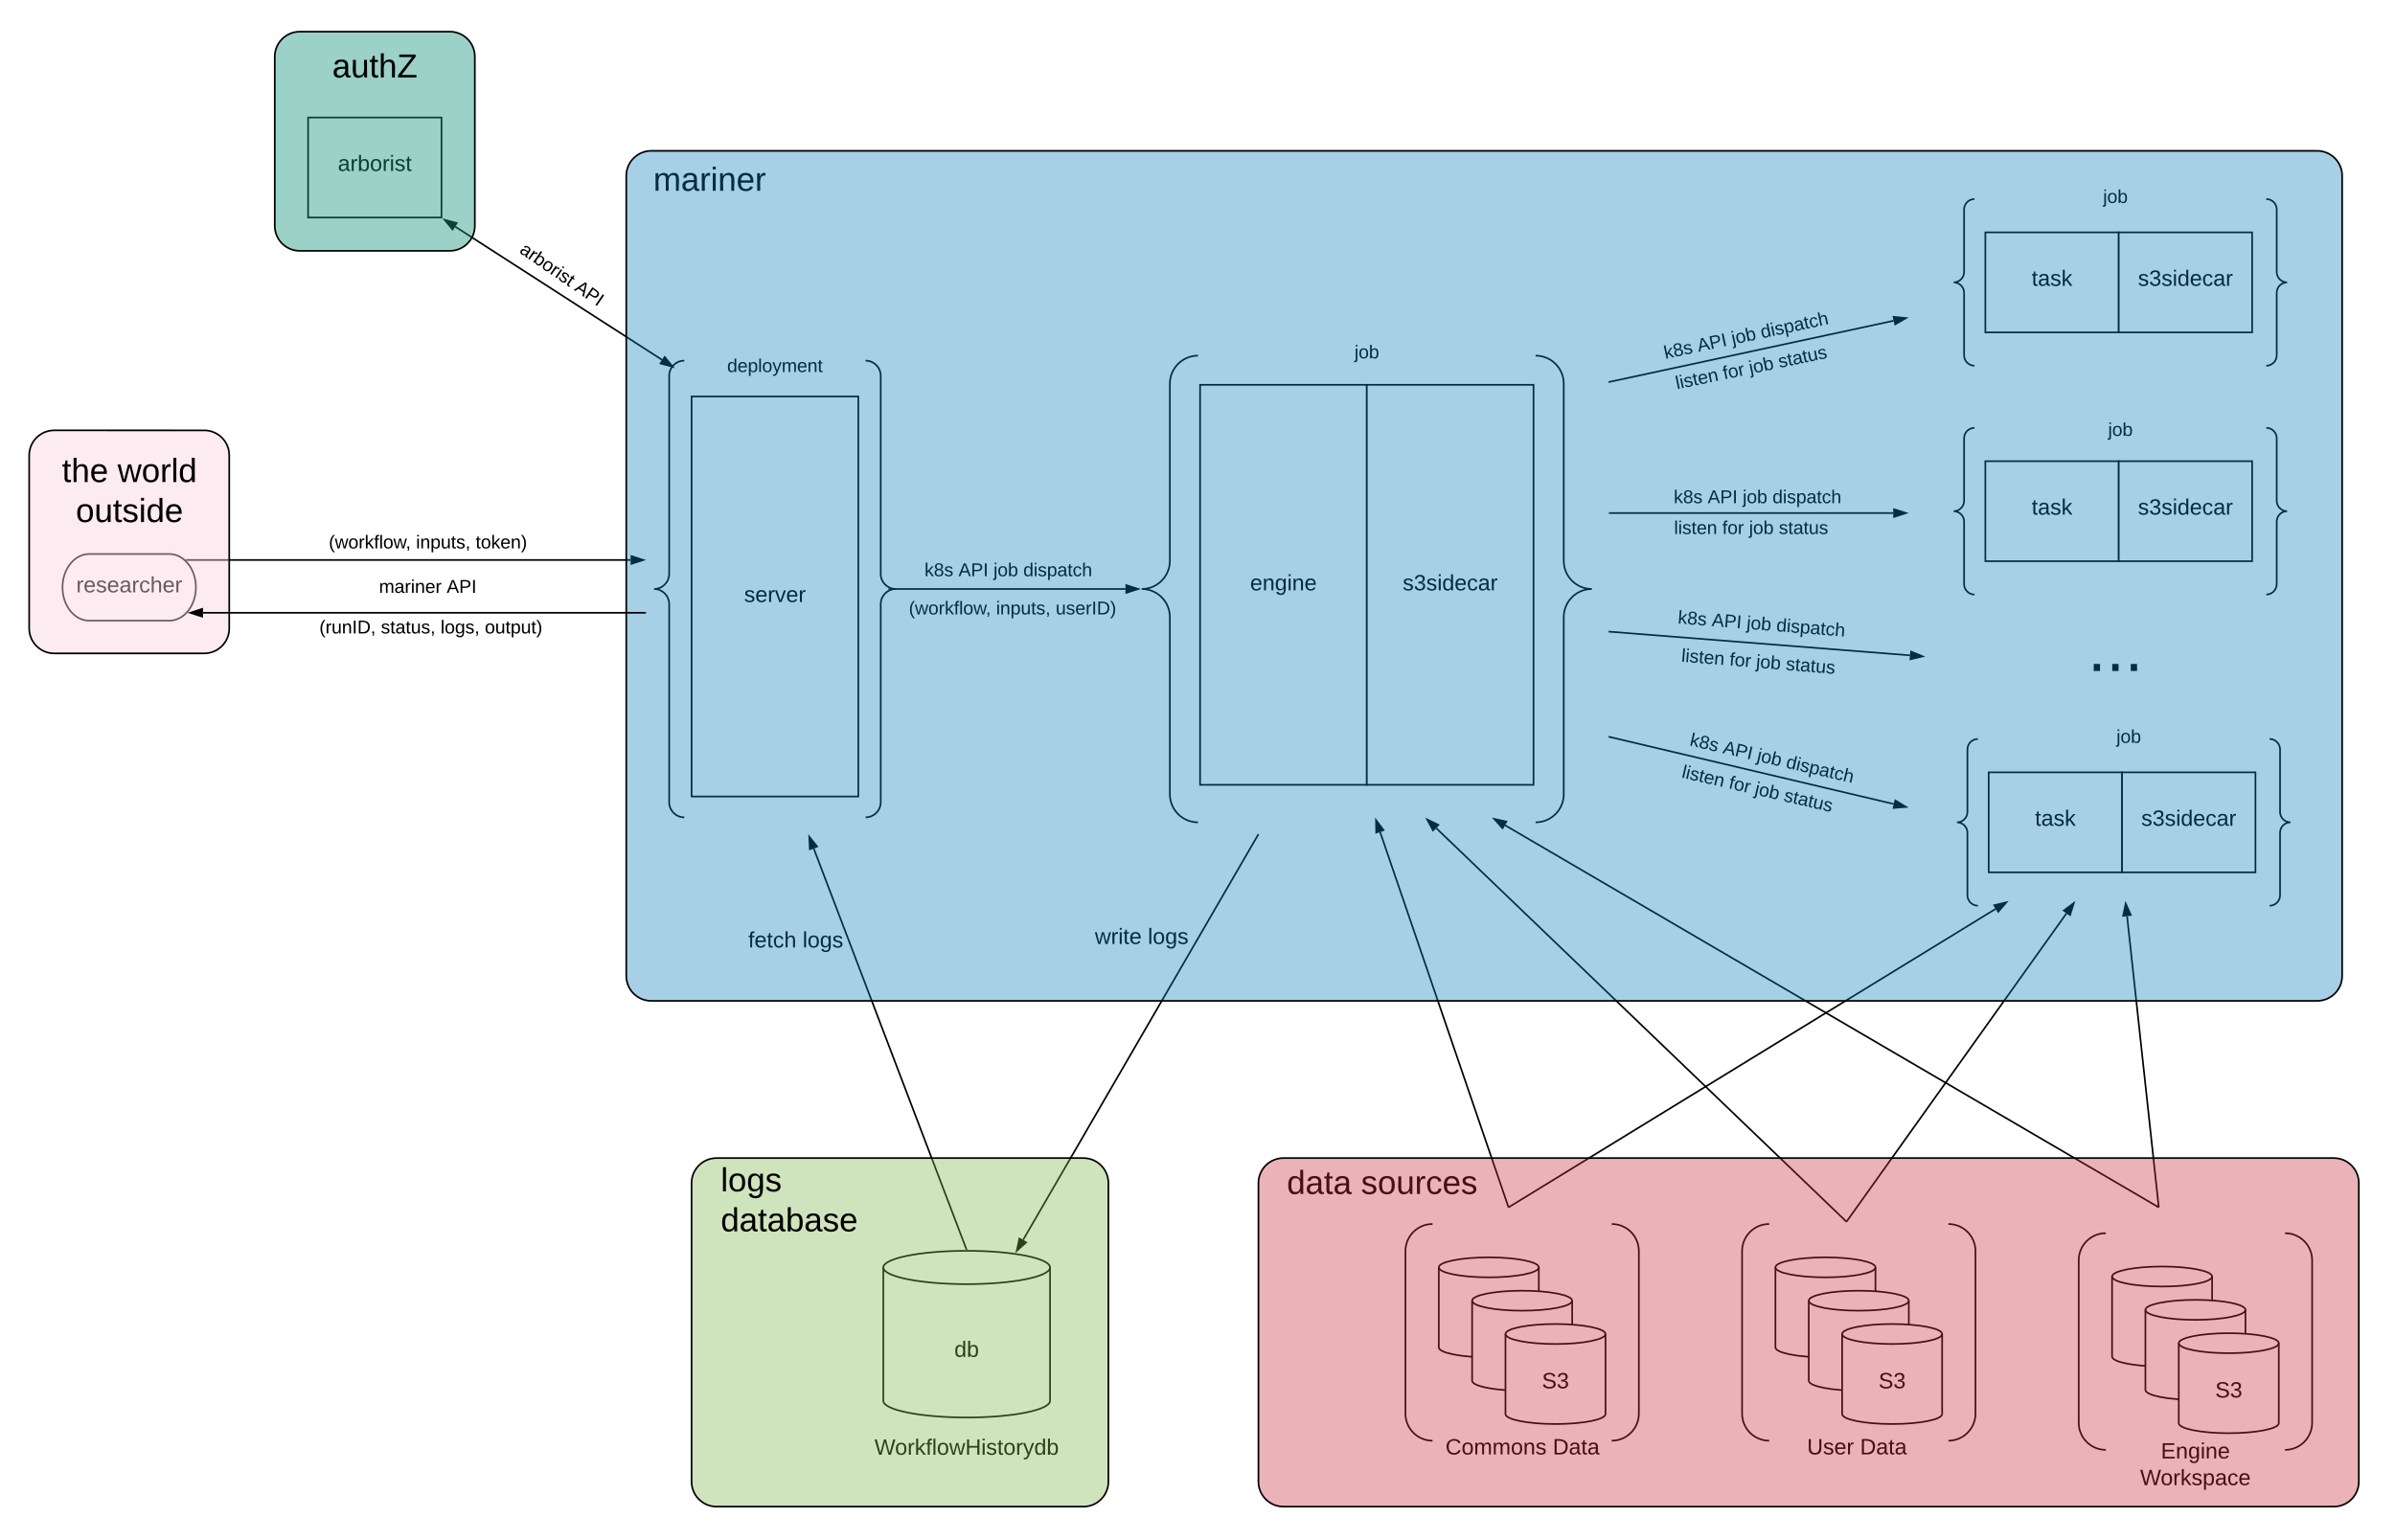 <svg xmlns="http://www.w3.org/2000/svg" xmlns:xlink="http://www.w3.org/1999/xlink" xmlns:lucid="lucid" width="2873" height="1848"><g transform="translate(-225 -354)" lucid:page-tab-id="0_0"><path d="M0 0h3456v3952H0z" fill="#fff"/><path d="M1054.6 829.75h200v480h-200z" stroke="#000" stroke-width="2" fill="#fff"/><use xlink:href="#a" transform="matrix(1,0,0,1,1059.604,834.75) translate(58.037 241.646)"/><path d="M1664.6 815.75h200v480h-200z" stroke="#000" stroke-width="2" fill="#fff"/><use xlink:href="#b" transform="matrix(1,0,0,1,1669.604,820.75) translate(55.037 241.646)"/><path d="M1864.6 815.75h200v480h-200z" stroke="#000" stroke-width="2" fill="#fff"/><use xlink:href="#c" transform="matrix(1,0,0,1,1869.604,820.75) translate(38.037 241.646)"/><path d="M2610.6 1280.75h160v120h-160z" stroke="#000" stroke-width="2" fill="#fff"/><use xlink:href="#d" transform="matrix(1,0,0,1,2615.604,1285.75) translate(50.556 59.146)"/><path d="M2770.6 1280.75h160v120h-160z" stroke="#000" stroke-width="2" fill="#fff"/><use xlink:href="#c" transform="matrix(1,0,0,1,2775.604,1285.75) translate(18.037 59.146)"/><path d="M428 1018.77c17.67 0 32 17.9 32 40s-14.33 40-32 40h-96c-17.67 0-32-17.9-32-40s14.33-40 32-40z" stroke="#000" stroke-width="2" fill="#fff"/><use xlink:href="#e" transform="matrix(1,0,0,1,305,1023.774) translate(11.407 41.021)"/><path d="M448.8 1025.95h532.7" stroke="#000" stroke-width="2" fill="none"/><path d="M448.8 1026.95h-.07l-.94-1-1.23-1h2.24z"/><path d="M996.76 1025.95l-14.26 4.63v-9.27z" stroke="#000" stroke-width="2"/><path d="M618.13 1040.75h240v40h-240z" stroke="#000" stroke-opacity="0" stroke-width="2" fill="#fff" fill-opacity="0"/><use xlink:href="#f" transform="matrix(1,0,0,1,623.127,1045.75) translate(56.481 19.653)"/><use xlink:href="#g" transform="matrix(1,0,0,1,623.127,1045.75) translate(137.716 19.653)"/><path d="M602.8 987.4h270.64v40H602.8z" stroke="#000" stroke-opacity="0" stroke-width="2" fill="#fff" fill-opacity="0"/><use xlink:href="#h" transform="matrix(1,0,0,1,607.814,992.392) translate(11.58 19.653)"/><use xlink:href="#i" transform="matrix(1,0,0,1,607.814,992.392) translate(116.21 19.653)"/><use xlink:href="#j" transform="matrix(1,0,0,1,607.814,992.392) translate(187.753 19.653)"/><path d="M594.6 495h160v120h-160z" stroke="#000" stroke-width="2" fill="#fff"/><use xlink:href="#k" transform="matrix(1,0,0,1,599.604,500) translate(30.667 59.146)"/><path d="M771.16 626.02l247.9 159.7" stroke="#000" stroke-width="2" fill="none"/><path d="M758.32 617.75l14.5 3.83-5 7.8zM1031.88 794l-14.5-3.83 5.02-7.8z" stroke="#000" stroke-width="2"/><path d="M1294.78 1060.75h280.32" stroke="#000" stroke-width="2" fill="none"/><path d="M1293.78 1060.75l-2.42 1h-.58v-2h.58z"/><path d="M1590.37 1060.75l-14.27 4.64v-9.3z" stroke="#000" stroke-width="2"/><path d="M1314.6 1020.75h240v40h-240z" stroke="#000" stroke-opacity="0" stroke-width="2" fill="#fff" fill-opacity="0"/><use xlink:href="#l" transform="matrix(1,0,0,1,1319.604,1025.75) translate(14.444 19.653)"/><use xlink:href="#m" transform="matrix(1,0,0,1,1319.604,1025.75) translate(55.185 19.653)"/><use xlink:href="#n" transform="matrix(1,0,0,1,1319.604,1025.75) translate(97.16 19.653)"/><use xlink:href="#o" transform="matrix(1,0,0,1,1319.604,1025.75) translate(132.901 19.653)"/><path d="M1294.6 1055.75h290v60h-290z" stroke="#000" stroke-opacity="0" stroke-width="2" fill="#fff" fill-opacity="0"/><use xlink:href="#h" transform="matrix(1,0,0,1,1299.604,1060.75) translate(15.586 30.528)"/><use xlink:href="#i" transform="matrix(1,0,0,1,1299.604,1060.75) translate(120.216 30.528)"/><use xlink:href="#p" transform="matrix(1,0,0,1,1299.604,1060.75) translate(191.759 30.528)"/><path d="M2156.1 969.64h340M2156.13 969.64h-1.03" stroke="#000" stroke-width="2" fill="none"/><path d="M2511.37 969.64l-14.27 4.64V965z" stroke="#000" stroke-width="2"/><path d="M2213.33 935h240v30.25h-240z" stroke="#000" stroke-opacity="0" stroke-width="2" fill="#fff" fill-opacity="0"/><use xlink:href="#l" transform="matrix(1,0,0,1,2218.33,940) translate(14.444 17.778)"/><use xlink:href="#m" transform="matrix(1,0,0,1,2218.33,940) translate(55.185 17.778)"/><use xlink:href="#n" transform="matrix(1,0,0,1,2218.33,940) translate(97.16 17.778)"/><use xlink:href="#o" transform="matrix(1,0,0,1,2218.33,940) translate(132.901 17.778)"/><path d="M2214.62 972.03h221.44v32.9h-221.44z" stroke="#000" stroke-opacity="0" stroke-width="2" fill="#fff" fill-opacity="0"/><use xlink:href="#q" transform="matrix(1,0,0,1,2219.62,977.031) translate(13.531 17.778)"/><use xlink:href="#r" transform="matrix(1,0,0,1,2219.62,977.031) translate(71.432 17.778)"/><use xlink:href="#n" transform="matrix(1,0,0,1,2219.62,977.031) translate(103.469 17.778)"/><use xlink:href="#s" transform="matrix(1,0,0,1,2219.62,977.031) translate(139.21 17.778)"/><path d="M2155.58 812.27l340.94-73.38M2155.6 812.27l-1 .2" stroke="#000" stroke-width="2" fill="none"/><path d="M2511.44 735.68l-12.97 7.53-1.95-9.05z" stroke="#000" stroke-width="2"/><path d="M2210.28 759.78l210-44.78 9.1 42.7-210 44.78z" stroke="#000" stroke-opacity="0" stroke-width="2" fill="#fff" fill-opacity="0"/><use xlink:href="#l" transform="matrix(0.978,-0.209,0.209,0.978,2216.211,763.632) translate(1.944 22.028)"/><use xlink:href="#m" transform="matrix(0.978,-0.209,0.209,0.978,2216.211,763.632) translate(42.685 22.028)"/><use xlink:href="#n" transform="matrix(0.978,-0.209,0.209,0.978,2216.211,763.632) translate(84.66 22.028)"/><use xlink:href="#o" transform="matrix(0.978,-0.209,0.209,0.978,2216.211,763.632) translate(120.401 22.028)"/><path d="M2219.88 799.7l203.74-42.4 7.18 34.5-203.74 42.4z" stroke="#000" stroke-opacity="0" stroke-width="2" fill="#fff" fill-opacity="0"/><use xlink:href="#q" transform="matrix(0.979,-0.204,0.204,0.979,2225.796,803.562) translate(7.031 19.403)"/><use xlink:href="#r" transform="matrix(0.979,-0.204,0.204,0.979,2225.796,803.562) translate(64.932 19.403)"/><use xlink:href="#n" transform="matrix(0.979,-0.204,0.204,0.979,2225.796,803.562) translate(96.969 19.403)"/><use xlink:href="#s" transform="matrix(0.979,-0.204,0.204,0.979,2225.796,803.562) translate(132.71 19.403)"/><path d="M2155.58 1238.23l341.02 80.52M2155.6 1238.24l-1-.24" stroke="#000" stroke-width="2" fill="none"/><path d="M2511.45 1322.26l-14.94 1.23 2.14-9.03z" stroke="#000" stroke-width="2"/><path d="M2238.68 1220.38l231.56 53.5-8.25 35.72-231.57-53.5z" stroke="#000" stroke-opacity="0" stroke-width="2" fill="#fff" fill-opacity="0"/><use xlink:href="#l" transform="matrix(0.974,0.225,-0.225,0.974,2242.431,1226.377) translate(13.444 19.465)"/><use xlink:href="#m" transform="matrix(0.974,0.225,-0.225,0.974,2242.431,1226.377) translate(54.185 19.465)"/><use xlink:href="#n" transform="matrix(0.974,0.225,-0.225,0.974,2242.431,1226.377) translate(96.16 19.465)"/><use xlink:href="#o" transform="matrix(0.974,0.225,-0.225,0.974,2242.431,1226.377) translate(131.901 19.465)"/><path d="M2236.85 1262.4l199.2 46.07-6.24 26.98-199.2-46.08z" stroke="#000" stroke-opacity="0" stroke-width="2" fill="#fff" fill-opacity="0"/><use xlink:href="#q" transform="matrix(0.974,0.225,-0.225,0.974,2240.593,1268.39) translate(5.031 17.778)"/><use xlink:href="#r" transform="matrix(0.974,0.225,-0.225,0.974,2240.593,1268.39) translate(62.932 17.778)"/><use xlink:href="#n" transform="matrix(0.974,0.225,-0.225,0.974,2240.593,1268.39) translate(94.969 17.778)"/><use xlink:href="#s" transform="matrix(0.974,0.225,-0.225,0.974,2240.593,1268.39) translate(130.71 17.778)"/><path d="M2070.94 1970.75c0 6.63-26.87 12-60 12-33.14 0-60-5.37-60-12v-96c0-6.63 26.86-12 60-12 33.13 0 60 5.37 60 12z" stroke="#000" stroke-width="2" fill="#fff"/><path d="M2070.94 1874.75c0 6.63-26.87 12-60 12-33.14 0-60-5.37-60-12" stroke="#000" stroke-width="2" fill="none"/><path d="M2110.94 2010.75c0 6.63-26.87 12-60 12-33.14 0-60-5.37-60-12v-96c0-6.63 26.86-12 60-12 33.13 0 60 5.37 60 12z" stroke="#000" stroke-width="2" fill="#fff"/><path d="M2110.94 1914.75c0 6.63-26.87 12-60 12-33.14 0-60-5.37-60-12" stroke="#000" stroke-width="2" fill="none"/><path d="M2150.94 2050.75c0 6.63-26.87 12-60 12-33.14 0-60-5.37-60-12v-96c0-6.63 26.86-12 60-12 33.13 0 60 5.37 60 12z" stroke="#000" stroke-width="2" fill="#fff"/><path d="M2150.94 1954.75c0 6.63-26.87 12-60 12-33.14 0-60-5.37-60-12" stroke="#000" stroke-width="2" fill="none"/><use xlink:href="#t" transform="matrix(1,0,0,1,2035.937,1971.75) translate(38.704 48.208)"/><path d="M1943.44 1822.75c-17.95 0-32.5 14.55-32.5 32.5v195c0 17.95 14.55 32.5 32.5 32.5m215 0c17.95 0 32.5-14.55 32.5-32.5v-195c0-17.95-14.55-32.5-32.5-32.5" stroke="#000" stroke-width="2" fill="none"/><path d="M1940.94 2056.93h220v73.92h-220z" stroke="#000" stroke-opacity="0" stroke-width="2" fill="#fff" fill-opacity="0"/><use xlink:href="#u" transform="matrix(1,0,0,1,1945.937,2061.931) translate(13.056 37.333)"/><use xlink:href="#v" transform="matrix(1,0,0,1,1945.937,2061.931) translate(141.722 37.333)"/><path d="M1662.1 780.75c-18.64 0-33.75 15.1-33.75 33.75V1027c0 18.64-15.1 33.75-33.75 33.75 18.64 0 33.75 15.1 33.75 33.75V1307c0 18.64 15.1 33.75 33.75 33.75m405 0c18.64 0 33.75-15.1 33.75-33.75v-212.5c0-18.64 15.1-33.75 33.75-33.75-18.64 0-33.75-15.1-33.75-33.75V814.5c0-18.64-15.1-33.75-33.75-33.75M2597.6 1240.75c-6.9 0-12.5 5.6-12.5 12.5v75c0 6.9-5.6 12.5-12.5 12.5 6.9 0 12.5 5.6 12.5 12.5v75c0 6.9 5.6 12.5 12.5 12.5m350 0c6.9 0 12.5-5.6 12.5-12.5v-75c0-6.9 5.6-12.5 12.5-12.5-6.9 0-12.5-5.6-12.5-12.5v-75c0-6.9-5.6-12.5-12.5-12.5" stroke="#000" stroke-width="2" fill="none"/><path d="M2606.6 907.4h160v120h-160z" stroke="#000" stroke-width="2" fill="#fff"/><use xlink:href="#d" transform="matrix(1,0,0,1,2611.604,912.392) translate(50.556 59.146)"/><path d="M2766.6 907.4h160v120h-160z" stroke="#000" stroke-width="2" fill="#fff"/><use xlink:href="#c" transform="matrix(1,0,0,1,2771.604,912.392) translate(18.037 59.146)"/><path d="M2593.6 867.4c-6.9 0-12.5 5.6-12.5 12.5v75c0 6.9-5.6 12.5-12.5 12.5 6.9 0 12.5 5.6 12.5 12.5v75c0 6.9 5.6 12.5 12.5 12.5m350 0c6.9 0 12.5-5.6 12.5-12.5v-75c0-6.9 5.6-12.5 12.5-12.5-6.9 0-12.5-5.6-12.5-12.5v-75c0-6.9-5.6-12.5-12.5-12.5" stroke="#000" stroke-width="2" fill="none"/><path d="M2606.6 632.83h160v120h-160z" stroke="#000" stroke-width="2" fill="#fff"/><use xlink:href="#d" transform="matrix(1,0,0,1,2611.604,637.827) translate(50.556 59.146)"/><path d="M2766.6 632.83h160v120h-160z" stroke="#000" stroke-width="2" fill="#fff"/><use xlink:href="#c" transform="matrix(1,0,0,1,2771.604,637.827) translate(18.037 59.146)"/><path d="M2593.6 592.83c-6.9 0-12.5 5.6-12.5 12.5v75c0 6.9-5.6 12.5-12.5 12.5 6.9 0 12.5 5.6 12.5 12.5v75c0 6.9 5.6 12.5 12.5 12.5m350 0c6.9 0 12.5-5.6 12.5-12.5v-75c0-6.9 5.6-12.5 12.5-12.5-6.9 0-12.5-5.6-12.5-12.5v-75c0-6.9-5.6-12.5-12.5-12.5M2034.28 1801.8l-153.7-449.3M2034.27 1801.78l.33.97" stroke="#000" stroke-width="2" fill="none"/><path d="M1875.65 1338.06l9 12-8.77 3z" stroke="#000" stroke-width="2"/><path d="M2474.77 1970.75c0 6.63-26.86 12-60 12s-60-5.37-60-12v-96c0-6.63 26.86-12 60-12s60 5.37 60 12z" stroke="#000" stroke-width="2" fill="#fff"/><path d="M2474.77 1874.75c0 6.63-26.86 12-60 12s-60-5.37-60-12" stroke="#000" stroke-width="2" fill="none"/><path d="M2514.77 2010.75c0 6.63-26.86 12-60 12s-60-5.37-60-12v-96c0-6.63 26.86-12 60-12s60 5.37 60 12z" stroke="#000" stroke-width="2" fill="#fff"/><path d="M2514.77 1914.75c0 6.63-26.86 12-60 12s-60-5.37-60-12" stroke="#000" stroke-width="2" fill="none"/><path d="M2554.77 2050.75c0 6.63-26.86 12-60 12s-60-5.37-60-12v-96c0-6.63 26.86-12 60-12s60 5.37 60 12z" stroke="#000" stroke-width="2" fill="#fff"/><path d="M2554.77 1954.75c0 6.63-26.86 12-60 12s-60-5.37-60-12" stroke="#000" stroke-width="2" fill="none"/><use xlink:href="#t" transform="matrix(1,0,0,1,2439.77,1971.75) translate(38.704 48.208)"/><path d="M2347.27 1822.75c-17.95 0-32.5 14.55-32.5 32.5v195c0 17.95 14.55 32.5 32.5 32.5m215 0c17.95 0 32.5-14.55 32.5-32.5v-195c0-17.95-14.55-32.5-32.5-32.5" stroke="#000" stroke-width="2" fill="none"/><path d="M2332.6 2056.85h240v74h-240z" stroke="#000" stroke-opacity="0" stroke-width="2" fill="#fff" fill-opacity="0"/><use xlink:href="#w" transform="matrix(1,0,0,1,2337.604,2061.847) translate(55.111 37.333)"/><use xlink:href="#v" transform="matrix(1,0,0,1,2337.604,2061.847) translate(118.667 37.333)"/><path d="M2439.28 1819.3l-491.33-471.5M2439.26 1819.3l.74.7" stroke="#000" stroke-width="2" fill="none"/><path d="M1936.94 1337.24l13.5 6.53-6.42 6.7z" stroke="#000" stroke-width="2"/><path d="M2878.6 1981.75c0 6.63-26.86 12-60 12-33.13 0-60-5.37-60-12v-96c0-6.63 26.87-12 60-12 33.14 0 60 5.37 60 12z" stroke="#000" stroke-width="2" fill="#fff"/><path d="M2878.6 1885.75c0 6.63-26.86 12-60 12-33.13 0-60-5.37-60-12" stroke="#000" stroke-width="2" fill="none"/><path d="M2918.6 2021.75c0 6.63-26.86 12-60 12-33.13 0-60-5.37-60-12v-96c0-6.63 26.87-12 60-12 33.14 0 60 5.37 60 12z" stroke="#000" stroke-width="2" fill="#fff"/><path d="M2918.6 1925.75c0 6.63-26.86 12-60 12-33.13 0-60-5.37-60-12" stroke="#000" stroke-width="2" fill="none"/><path d="M2958.6 2061.75c0 6.63-26.86 12-60 12-33.13 0-60-5.37-60-12v-96c0-6.63 26.87-12 60-12 33.14 0 60 5.37 60 12z" stroke="#000" stroke-width="2" fill="#fff"/><path d="M2958.6 1965.75c0 6.63-26.86 12-60 12-33.13 0-60-5.37-60-12" stroke="#000" stroke-width="2" fill="none"/><use xlink:href="#t" transform="matrix(1,0,0,1,2843.604,1982.75) translate(38.704 48.208)"/><path d="M2751.1 1833.75c-17.95 0-32.5 14.55-32.5 32.5v195c0 17.95 14.55 32.5 32.5 32.5m215 0c17.95 0 32.5-14.55 32.5-32.5v-195c0-17.95-14.55-32.5-32.5-32.5" stroke="#000" stroke-width="2" fill="none"/><path d="M2748.6 2073.75h220v74h-220z" stroke="#000" stroke-opacity="0" stroke-width="2" fill="#fff" fill-opacity="0"/><use xlink:href="#x" transform="matrix(1,0,0,1,2753.604,2078.75) translate(63.556 25.333)"/><use xlink:href="#y" transform="matrix(1,0,0,1,2753.604,2078.75) translate(38.667 57.333)"/><path d="M2813.74 1802.25l-783.16-457.9M2813.72 1802.23l.88.52" stroke="#000" stroke-width="2" fill="none"/><path d="M2017.4 1336.63l14.65 3.2-4.68 8z" stroke="#000" stroke-width="2"/><path d="M2035.46 1802.23l583.37-357.56M2035.48 1802.2l-.88.55" stroke="#000" stroke-width="2" fill="none"/><path d="M2631.84 1436.7l-9.74 11.4-4.84-7.9z" stroke="#000" stroke-width="2"/><path d="M2440.58 1819.2l263.28-369.14M2440.6 1819.16l-.6.84" stroke="#000" stroke-width="2" fill="none"/><path d="M2712.72 1437.63l-4.5 14.3-7.55-5.37z" stroke="#000" stroke-width="2"/><path d="M2814.5 1801.76l-37.9-348.37M2814.5 1801.73l.1 1.02" stroke="#000" stroke-width="2" fill="none"/><path d="M2774.95 1438.22l6.15 13.68-9.2 1z" stroke="#000" stroke-width="2"/><path d="M1045.85 786.75c-10 0-18.12 8.1-18.12 18.13v237.75c0 10-8.12 18.12-18.13 18.12 10 0 18.13 8.1 18.13 18.13v237.74c0 10.02 8.1 18.13 18.12 18.13m217.5 0c10 0 18.13-8.1 18.13-18.13v-237.74c0-10.02 8.1-18.13 18.12-18.13-10 0-18.12-8.1-18.12-18.13V804.9c0-10.02-8.12-18.13-18.13-18.13" stroke="#000" stroke-width="2" fill="none"/><path d="M1034.6 775.75h240v40h-240z" stroke="#000" stroke-opacity="0" stroke-width="2" fill="#fff" fill-opacity="0"/><use xlink:href="#z" transform="matrix(1,0,0,1,1039.604,780.75) translate(57.654 19.653)"/><path d="M1744.6 759.34h240v40h-240z" stroke="#000" stroke-opacity="0" stroke-width="2" fill="#fff" fill-opacity="0"/><use xlink:href="#A" transform="matrix(1,0,0,1,1749.604,764.338) translate(100.216 19.653)"/><path d="M2642.6 572.83h240v40h-240z" stroke="#000" stroke-opacity="0" stroke-width="2" fill="#fff" fill-opacity="0"/><use xlink:href="#A" transform="matrix(1,0,0,1,2647.604,577.827) translate(100.216 19.653)"/><path d="M2648.6 852.4h240v40h-240z" stroke="#000" stroke-opacity="0" stroke-width="2" fill="#fff" fill-opacity="0"/><use xlink:href="#A" transform="matrix(1,0,0,1,2653.604,857.392) translate(100.216 19.653)"/><path d="M2658.6 1220.75h240v40h-240z" stroke="#000" stroke-opacity="0" stroke-width="2" fill="#fff" fill-opacity="0"/><use xlink:href="#A" transform="matrix(1,0,0,1,2663.604,1225.75) translate(100.216 19.653)"/><path d="M851.4 631.83l112.9 77.56-16.77 24.42-112.93-77.55z" stroke="#000" stroke-opacity="0" stroke-width="2" fill="#fff" fill-opacity="0"/><use xlink:href="#B" transform="matrix(0.824,0.566,-0.566,0.824,852.677,638.785) translate(5.568 17.778)"/><use xlink:href="#g" transform="matrix(0.824,0.566,-0.566,0.824,852.677,638.785) translate(85.63 17.778)"/><path d="M1484.6 2034.9c0 11.03-44.77 20-100 20-55.22 0-100-8.97-100-20v-160c0-11.06 44.78-20 100-20 55.23 0 100 8.94 100 20z" stroke="#000" stroke-width="2" fill="#fff"/><path d="M1484.6 1874.9c0 11.03-44.77 20-100 20-55.22 0-100-8.97-100-20" stroke="#000" stroke-width="2" fill="none"/><use xlink:href="#C" transform="matrix(1,0,0,1,1289.604,1899.889) translate(80.185 82.271)"/><path d="M1264.6 2063.9h240v60h-240z" stroke="#000" stroke-opacity="0" stroke-width="2" fill="#fff" fill-opacity="0"/><use xlink:href="#D" transform="matrix(1,0,0,1,1269.604,2068.889) translate(4.407 30.708)"/><path d="M1734.1 1355.87l-281.72 485.82M1734.1 1355.9l.5-.9" stroke="#000" stroke-width="2" fill="none"/><path d="M1444.73 1854.9l3.14-14.67 8.02 4.65z" stroke="#000" stroke-width="2"/><path d="M1524.6 1455h140v52.6h-140z" stroke="#000" stroke-opacity="0" stroke-width="2" fill="#fff" fill-opacity="0"/><use xlink:href="#E" transform="matrix(1,0,0,1,1529.604,1460) translate(8.852 26.708)"/><use xlink:href="#F" transform="matrix(1,0,0,1,1529.604,1460) translate(72.333 26.708)"/><path d="M1384.25 1852.95L1201.2 1372.3" stroke="#000" stroke-width="2" fill="none"/><path d="M1385.68 1853.92l-1.07-.03h-1.06l-.24-.6 1.87-.73z"/><path d="M1195.76 1358.02l9.4 11.7-8.66 3.3z" stroke="#000" stroke-width="2"/><path d="M1109.6 1455h140v60.5h-140z" stroke="#000" stroke-opacity="0" stroke-width="2" fill="#fff" fill-opacity="0"/><g><use xlink:href="#G" transform="matrix(1,0,0,1,1114.604,1460) translate(8 30.896)"/><use xlink:href="#F" transform="matrix(1,0,0,1,1114.604,1460) translate(73.185 30.896)"/></g><path d="M2719.6 1087.15h86v106h-86z" stroke="#000" stroke-opacity="0" stroke-width="2" fill="#fff" fill-opacity="0"/><g><use xlink:href="#H" transform="matrix(1,0,0,1,2724.604,1092.151) translate(4.667 67)"/></g><path d="M2155.6 1111.98l360.56 28.4M2155.63 1111.98l-1.03-.08" stroke="#000" stroke-width="2" fill="none"/><path d="M2531.38 1141.6l-14.6 3.5.74-9.25z" stroke="#000" stroke-width="2"/><g><path d="M2223.75 1078.08l231.22 18.24-2.46 31.16-231.2-18.25z" stroke="#000" stroke-opacity="0" stroke-width="2" fill="#fff" fill-opacity="0"/></g><g><use xlink:href="#l" transform="matrix(0.997,0.079,-0.079,0.997,2228.341,1083.453) translate(10.444 17.778)"/><use xlink:href="#m" transform="matrix(0.997,0.079,-0.079,0.997,2228.341,1083.453) translate(51.185 17.778)"/><use xlink:href="#n" transform="matrix(0.997,0.079,-0.079,0.997,2228.341,1083.453) translate(93.16 17.778)"/><use xlink:href="#o" transform="matrix(0.997,0.079,-0.079,0.997,2228.341,1083.453) translate(128.901 17.778)"/></g><g><path d="M2215.03 1121.2l240.5 19.18-2.9 36.56-240.52-19.2z" stroke="#000" stroke-opacity="0" stroke-width="2" fill="#fff" fill-opacity="0"/></g><g><use xlink:href="#q" transform="matrix(0.997,0.08,-0.08,0.997,2219.615,1126.577) translate(23.531 19.465)"/><use xlink:href="#r" transform="matrix(0.997,0.08,-0.08,0.997,2219.615,1126.577) translate(81.432 19.465)"/><use xlink:href="#n" transform="matrix(0.997,0.08,-0.08,0.997,2219.615,1126.577) translate(113.469 19.465)"/><use xlink:href="#s" transform="matrix(0.997,0.08,-0.08,0.997,2219.615,1126.577) translate(149.21 19.465)"/></g><path d="M976.25 535h200v80h-200z" stroke="#000" stroke-opacity="0" stroke-width="2" fill="#fff" fill-opacity="0"/><g><use xlink:href="#I" transform="matrix(1,0,0,1,981.254,540) translate(27.444 42.938)"/></g><path d="M1754.6 1730h256.34v100H1754.6z" stroke="#000" stroke-opacity="0" stroke-width="2" fill="#fff" fill-opacity="0"/><g><use xlink:href="#J" transform="matrix(1,0,0,1,1759.604,1735) translate(9.111 51.688)"/><use xlink:href="#K" transform="matrix(1,0,0,1,1759.604,1735) translate(98 51.688)"/></g><path d="M3004.6 535c16.57 0 30 13.43 30 30v960c0 16.57-13.43 30-30 30H1006.25c-16.56 0-30-13.43-30-30V565c0-16.57 13.44-30 30-30z" stroke="#000" stroke-width="2" fill="#0c7cba" fill-opacity=".36"/><path d="M3024.6 1743.63c16.57 0 30 13.43 30 30v358.24c0 16.57-13.43 30-30 30h-1260c-16.56 0-30-13.43-30-30v-358.24c0-16.57 13.44-30 30-30z" stroke="#000" stroke-width="2" fill="#c92d39" fill-opacity=".36"/><path d="M1524.6 1743.63c16.57 0 30 13.43 30 30v358.24c0 16.57-13.43 30-30 30h-440c-16.56 0-30-13.43-30-30v-358.24c0-16.57 13.44-30 30-30z" stroke="#000" stroke-width="2" fill="#7ab648" fill-opacity=".36"/><path d="M1084.6 1743.62h190v102.27h-190z" stroke="#000" stroke-opacity="0" stroke-width="2" fill="#fff" fill-opacity="0"/><g><use xlink:href="#L" transform="matrix(1,0,0,1,1089.604,1748.625) translate(0 34.906)"/><use xlink:href="#M" transform="matrix(1,0,0,1,1089.604,1748.625) translate(0 82.906)"/></g><path d="M764.6 392c16.57 0 30 13.43 30 30v203c0 16.57-13.43 30-30 30h-180c-16.56 0-30-13.43-30-30V422c0-16.57 13.44-30 30-30z" stroke="#000" stroke-width="2" fill="#19967d" fill-opacity=".43"/><path d="M574.6 399h200v80h-200z" stroke="#000" stroke-opacity="0" stroke-width="2" fill="#fff" fill-opacity="0"/><g><use xlink:href="#N" transform="matrix(1,0,0,1,579.604,404) translate(43.944 42.938)"/></g><path d="M470 870.42c16.57 0 30 13.43 30 30v207.6c0 16.56-13.43 30-30 30H290c-16.57 0-30-13.44-30-30V900.4c0-16.57 13.43-30 30-30z" stroke="#000" stroke-width="2" fill="#f9d2de" fill-opacity=".43"/><path d="M286.35 892.4h187.3v106h-187.3z" stroke="#000" stroke-opacity="0" stroke-width="2" fill="#fff" fill-opacity="0"/><g><use xlink:href="#O" transform="matrix(1,0,0,1,291.349,897.392) translate(8.056 35)"/><use xlink:href="#P" transform="matrix(1,0,0,1,291.349,897.392) translate(74.722 35)"/><use xlink:href="#Q" transform="matrix(1,0,0,1,291.349,897.392) translate(24.611 83)"/></g><path d="M468.5 1089.3H999" stroke="#000" stroke-width="2" fill="none"/><path d="M453.24 1089.3l14.26-4.65v9.27z" stroke="#000" stroke-width="2"/><path d="M998.97 1089.3h1.03" stroke="#000" stroke-width="2" fill="none"/><path d="M602.8 1079.07H880V1138H602.8z" stroke="#000" stroke-opacity="0" stroke-width="2" fill="#fff" fill-opacity="0"/><g><use xlink:href="#R" transform="matrix(1,0,0,1,607.814,1084.065) translate(0.204 30.028)"/><use xlink:href="#S" transform="matrix(1,0,0,1,607.814,1084.065) translate(74.093 30.028)"/><use xlink:href="#T" transform="matrix(1,0,0,1,607.814,1084.065) translate(145.698 30.028)"/><use xlink:href="#U" transform="matrix(1,0,0,1,607.814,1084.065) translate(198.722 30.028)"/></g><defs><path d="M135-143c-3-34-86-38-87 0 15 53 115 12 119 90S17 21 10-45l28-5c4 36 97 45 98 0-10-56-113-15-118-90-4-57 82-63 122-42 12 7 21 19 24 35" id="V"/><path d="M100-194c63 0 86 42 84 106H49c0 40 14 67 53 68 26 1 43-12 49-29l28 8c-11 28-37 45-77 45C44 4 14-33 15-96c1-61 26-98 85-98zm52 81c6-60-76-77-97-28-3 7-6 17-6 28h103" id="W"/><path d="M114-163C36-179 61-72 57 0H25l-1-190h30c1 12-1 29 2 39 6-27 23-49 58-41v29" id="X"/><path d="M108 0H70L1-190h34L89-25l56-165h34" id="Y"/><g id="a"><use transform="matrix(0.074,0,0,0.074,0,0)" xlink:href="#V"/><use transform="matrix(0.074,0,0,0.074,13.333,0)" xlink:href="#W"/><use transform="matrix(0.074,0,0,0.074,28.148,0)" xlink:href="#X"/><use transform="matrix(0.074,0,0,0.074,36.963,0)" xlink:href="#Y"/><use transform="matrix(0.074,0,0,0.074,50.296,0)" xlink:href="#W"/><use transform="matrix(0.074,0,0,0.074,65.111,0)" xlink:href="#X"/></g><path d="M117-194c89-4 53 116 60 194h-32v-121c0-31-8-49-39-48C34-167 62-67 57 0H25l-1-190h30c1 10-1 24 2 32 11-22 29-35 61-36" id="Z"/><path d="M177-190C167-65 218 103 67 71c-23-6-38-20-44-43l32-5c15 47 100 32 89-28v-30C133-14 115 1 83 1 29 1 15-40 15-95c0-56 16-97 71-98 29-1 48 16 59 35 1-10 0-23 2-32h30zM94-22c36 0 50-32 50-73 0-42-14-75-50-75-39 0-46 34-46 75s6 73 46 73" id="aa"/><path d="M24-231v-30h32v30H24zM24 0v-190h32V0H24" id="ab"/><g id="b"><use transform="matrix(0.074,0,0,0.074,0,0)" xlink:href="#W"/><use transform="matrix(0.074,0,0,0.074,14.815,0)" xlink:href="#Z"/><use transform="matrix(0.074,0,0,0.074,29.63,0)" xlink:href="#aa"/><use transform="matrix(0.074,0,0,0.074,44.444,0)" xlink:href="#ab"/><use transform="matrix(0.074,0,0,0.074,50.296,0)" xlink:href="#Z"/><use transform="matrix(0.074,0,0,0.074,65.111,0)" xlink:href="#W"/></g><path d="M126-127c33 6 58 20 58 59 0 88-139 92-164 29-3-8-5-16-6-25l32-3c6 27 21 44 54 44 32 0 52-15 52-46 0-38-36-46-79-43v-28c39 1 72-4 72-42 0-27-17-43-46-43-28 0-47 15-49 41l-32-3c6-42 35-63 81-64 48-1 79 21 79 65 0 36-21 52-52 59" id="ac"/><path d="M85-194c31 0 48 13 60 33l-1-100h32l1 261h-30c-2-10 0-23-3-31C134-8 116 4 85 4 32 4 16-35 15-94c0-66 23-100 70-100zm9 24c-40 0-46 34-46 75 0 40 6 74 45 74 42 0 51-32 51-76 0-42-9-74-50-73" id="ad"/><path d="M96-169c-40 0-48 33-48 73s9 75 48 75c24 0 41-14 43-38l32 2c-6 37-31 61-74 61-59 0-76-41-82-99-10-93 101-131 147-64 4 7 5 14 7 22l-32 3c-4-21-16-35-41-35" id="ae"/><path d="M141-36C126-15 110 5 73 4 37 3 15-17 15-53c-1-64 63-63 125-63 3-35-9-54-41-54-24 1-41 7-42 31l-33-3c5-37 33-52 76-52 45 0 72 20 72 64v82c-1 20 7 32 28 27v20c-31 9-61-2-59-35zM48-53c0 20 12 33 32 33 41-3 63-29 60-74-43 2-92-5-92 41" id="af"/><g id="c"><use transform="matrix(0.074,0,0,0.074,0,0)" xlink:href="#V"/><use transform="matrix(0.074,0,0,0.074,13.333,0)" xlink:href="#ac"/><use transform="matrix(0.074,0,0,0.074,28.148,0)" xlink:href="#V"/><use transform="matrix(0.074,0,0,0.074,41.481,0)" xlink:href="#ab"/><use transform="matrix(0.074,0,0,0.074,47.333,0)" xlink:href="#ad"/><use transform="matrix(0.074,0,0,0.074,62.148,0)" xlink:href="#W"/><use transform="matrix(0.074,0,0,0.074,76.963,0)" xlink:href="#ae"/><use transform="matrix(0.074,0,0,0.074,90.296,0)" xlink:href="#af"/><use transform="matrix(0.074,0,0,0.074,105.111,0)" xlink:href="#X"/></g><path d="M59-47c-2 24 18 29 38 22v24C64 9 27 4 27-40v-127H5v-23h24l9-43h21v43h35v23H59v120" id="ag"/><path d="M143 0L79-87 56-68V0H24v-261h32v163l83-92h37l-77 82L181 0h-38" id="ah"/><g id="d"><use transform="matrix(0.074,0,0,0.074,0,0)" xlink:href="#ag"/><use transform="matrix(0.074,0,0,0.074,7.407,0)" xlink:href="#af"/><use transform="matrix(0.074,0,0,0.074,22.222,0)" xlink:href="#V"/><use transform="matrix(0.074,0,0,0.074,35.556,0)" xlink:href="#ah"/></g><path d="M106-169C34-169 62-67 57 0H25v-261h32l-1 103c12-21 28-36 61-36 89 0 53 116 60 194h-32v-121c2-32-8-49-39-48" id="ai"/><g id="e"><use transform="matrix(0.074,0,0,0.074,0,0)" xlink:href="#X"/><use transform="matrix(0.074,0,0,0.074,8.815,0)" xlink:href="#W"/><use transform="matrix(0.074,0,0,0.074,23.63,0)" xlink:href="#V"/><use transform="matrix(0.074,0,0,0.074,36.963,0)" xlink:href="#W"/><use transform="matrix(0.074,0,0,0.074,51.778,0)" xlink:href="#af"/><use transform="matrix(0.074,0,0,0.074,66.593,0)" xlink:href="#X"/><use transform="matrix(0.074,0,0,0.074,75.407,0)" xlink:href="#ae"/><use transform="matrix(0.074,0,0,0.074,88.741,0)" xlink:href="#ai"/><use transform="matrix(0.074,0,0,0.074,103.556,0)" xlink:href="#W"/><use transform="matrix(0.074,0,0,0.074,118.37,0)" xlink:href="#X"/></g><path d="M210-169c-67 3-38 105-44 169h-31v-121c0-29-5-50-35-48C34-165 62-65 56 0H25l-1-190h30c1 10-1 24 2 32 10-44 99-50 107 0 11-21 27-35 58-36 85-2 47 119 55 194h-31v-121c0-29-5-49-35-48" id="aj"/><g id="f"><use transform="matrix(0.062,0,0,0.062,0,0)" xlink:href="#aj"/><use transform="matrix(0.062,0,0,0.062,18.457,0)" xlink:href="#af"/><use transform="matrix(0.062,0,0,0.062,30.802,0)" xlink:href="#X"/><use transform="matrix(0.062,0,0,0.062,38.148,0)" xlink:href="#ab"/><use transform="matrix(0.062,0,0,0.062,43.025,0)" xlink:href="#Z"/><use transform="matrix(0.062,0,0,0.062,55.37,0)" xlink:href="#W"/><use transform="matrix(0.062,0,0,0.062,67.716,0)" xlink:href="#X"/></g><path d="M205 0l-28-72H64L36 0H1l101-248h38L239 0h-34zm-38-99l-47-123c-12 45-31 82-46 123h93" id="ak"/><path d="M30-248c87 1 191-15 191 75 0 78-77 80-158 76V0H30v-248zm33 125c57 0 124 11 124-50 0-59-68-47-124-48v98" id="al"/><path d="M33 0v-248h34V0H33" id="am"/><g id="g"><use transform="matrix(0.062,0,0,0.062,0,0)" xlink:href="#ak"/><use transform="matrix(0.062,0,0,0.062,14.815,0)" xlink:href="#al"/><use transform="matrix(0.062,0,0,0.062,29.63,0)" xlink:href="#am"/></g><path d="M87 75C49 33 22-17 22-94c0-76 28-126 65-167h31c-38 41-64 92-64 168S80 34 118 75H87" id="an"/><path d="M206 0h-36l-40-164L89 0H53L-1-190h32L70-26l43-164h34l41 164 42-164h31" id="ao"/><path d="M100-194c62-1 85 37 85 99 1 63-27 99-86 99S16-35 15-95c0-66 28-99 85-99zM99-20c44 1 53-31 53-75 0-43-8-75-51-75s-53 32-53 75 10 74 51 75" id="ap"/><path d="M101-234c-31-9-42 10-38 44h38v23H63V0H32v-167H5v-23h27c-7-52 17-82 69-68v24" id="aq"/><path d="M24 0v-261h32V0H24" id="ar"/><path d="M68-38c1 34 0 65-14 84H32c9-13 17-26 17-46H33v-38h35" id="as"/><g id="h"><use transform="matrix(0.062,0,0,0.062,0,0)" xlink:href="#an"/><use transform="matrix(0.062,0,0,0.062,7.346,0)" xlink:href="#ao"/><use transform="matrix(0.062,0,0,0.062,23.333,0)" xlink:href="#ap"/><use transform="matrix(0.062,0,0,0.062,35.679,0)" xlink:href="#X"/><use transform="matrix(0.062,0,0,0.062,43.025,0)" xlink:href="#ah"/><use transform="matrix(0.062,0,0,0.062,54.136,0)" xlink:href="#aq"/><use transform="matrix(0.062,0,0,0.062,60.309,0)" xlink:href="#ar"/><use transform="matrix(0.062,0,0,0.062,65.185,0)" xlink:href="#ap"/><use transform="matrix(0.062,0,0,0.062,77.531,0)" xlink:href="#ao"/><use transform="matrix(0.062,0,0,0.062,92.284,0)" xlink:href="#as"/></g><path d="M115-194c55 1 70 41 70 98S169 2 115 4C84 4 66-9 55-30l1 105H24l-1-265h31l2 30c10-21 28-34 59-34zm-8 174c40 0 45-34 45-75s-6-73-45-74c-42 0-51 32-51 76 0 43 10 73 51 73" id="at"/><path d="M84 4C-5 8 30-112 23-190h32v120c0 31 7 50 39 49 72-2 45-101 50-169h31l1 190h-30c-1-10 1-25-2-33-11 22-28 36-60 37" id="au"/><g id="i"><use transform="matrix(0.062,0,0,0.062,0,0)" xlink:href="#ab"/><use transform="matrix(0.062,0,0,0.062,4.877,0)" xlink:href="#Z"/><use transform="matrix(0.062,0,0,0.062,17.222,0)" xlink:href="#at"/><use transform="matrix(0.062,0,0,0.062,29.568,0)" xlink:href="#au"/><use transform="matrix(0.062,0,0,0.062,41.914,0)" xlink:href="#ag"/><use transform="matrix(0.062,0,0,0.062,48.086,0)" xlink:href="#V"/><use transform="matrix(0.062,0,0,0.062,59.198,0)" xlink:href="#as"/></g><path d="M33-261c38 41 65 92 65 168S71 34 33 75H2C39 34 66-17 66-93S39-220 2-261h31" id="av"/><g id="j"><use transform="matrix(0.062,0,0,0.062,0,0)" xlink:href="#ag"/><use transform="matrix(0.062,0,0,0.062,6.173,0)" xlink:href="#ap"/><use transform="matrix(0.062,0,0,0.062,18.519,0)" xlink:href="#ah"/><use transform="matrix(0.062,0,0,0.062,29.63,0)" xlink:href="#W"/><use transform="matrix(0.062,0,0,0.062,41.975,0)" xlink:href="#Z"/><use transform="matrix(0.062,0,0,0.062,54.321,0)" xlink:href="#av"/></g><path d="M115-194c53 0 69 39 70 98 0 66-23 100-70 100C84 3 66-7 56-30L54 0H23l1-261h32v101c10-23 28-34 59-34zm-8 174c40 0 45-34 45-75 0-40-5-75-45-74-42 0-51 32-51 76 0 43 10 73 51 73" id="aw"/><g id="k"><use transform="matrix(0.074,0,0,0.074,0,0)" xlink:href="#af"/><use transform="matrix(0.074,0,0,0.074,14.815,0)" xlink:href="#X"/><use transform="matrix(0.074,0,0,0.074,23.63,0)" xlink:href="#aw"/><use transform="matrix(0.074,0,0,0.074,38.444,0)" xlink:href="#ap"/><use transform="matrix(0.074,0,0,0.074,53.259,0)" xlink:href="#X"/><use transform="matrix(0.074,0,0,0.074,62.074,0)" xlink:href="#ab"/><use transform="matrix(0.074,0,0,0.074,67.926,0)" xlink:href="#V"/><use transform="matrix(0.074,0,0,0.074,81.259,0)" xlink:href="#ag"/></g><path d="M134-131c28 9 52 24 51 62-1 50-34 73-85 73S17-19 16-69c0-36 21-54 49-61-75-25-45-126 34-121 46 3 78 18 79 63 0 33-17 51-44 57zm-34-11c31 1 46-15 46-44 0-28-17-43-47-42-29 0-46 13-45 42 1 28 16 44 46 44zm1 122c35 0 51-18 51-52 0-30-18-46-53-46-33 0-51 17-51 47 0 34 19 51 53 51" id="ax"/><g id="l"><use transform="matrix(0.062,0,0,0.062,0,0)" xlink:href="#ah"/><use transform="matrix(0.062,0,0,0.062,11.111,0)" xlink:href="#ax"/><use transform="matrix(0.062,0,0,0.062,23.457,0)" xlink:href="#V"/></g><g id="m"><use transform="matrix(0.062,0,0,0.062,0,0)" xlink:href="#ak"/><use transform="matrix(0.062,0,0,0.062,14.815,0)" xlink:href="#al"/><use transform="matrix(0.062,0,0,0.062,29.63,0)" xlink:href="#am"/></g><path d="M24-231v-30h32v30H24zM-9 49c24 4 33-6 33-30v-209h32V24c2 40-23 58-65 49V49" id="ay"/><g id="n"><use transform="matrix(0.062,0,0,0.062,0,0)" xlink:href="#ay"/><use transform="matrix(0.062,0,0,0.062,4.877,0)" xlink:href="#ap"/><use transform="matrix(0.062,0,0,0.062,17.222,0)" xlink:href="#aw"/></g><g id="o"><use transform="matrix(0.062,0,0,0.062,0,0)" xlink:href="#ad"/><use transform="matrix(0.062,0,0,0.062,12.346,0)" xlink:href="#ab"/><use transform="matrix(0.062,0,0,0.062,17.222,0)" xlink:href="#V"/><use transform="matrix(0.062,0,0,0.062,28.333,0)" xlink:href="#at"/><use transform="matrix(0.062,0,0,0.062,40.679,0)" xlink:href="#af"/><use transform="matrix(0.062,0,0,0.062,53.025,0)" xlink:href="#ag"/><use transform="matrix(0.062,0,0,0.062,59.198,0)" xlink:href="#ae"/><use transform="matrix(0.062,0,0,0.062,70.309,0)" xlink:href="#ai"/></g><path d="M30-248c118-7 216 8 213 122C240-48 200 0 122 0H30v-248zM63-27c89 8 146-16 146-99s-60-101-146-95v194" id="az"/><g id="p"><use transform="matrix(0.062,0,0,0.062,0,0)" xlink:href="#au"/><use transform="matrix(0.062,0,0,0.062,12.346,0)" xlink:href="#V"/><use transform="matrix(0.062,0,0,0.062,23.457,0)" xlink:href="#W"/><use transform="matrix(0.062,0,0,0.062,35.802,0)" xlink:href="#X"/><use transform="matrix(0.062,0,0,0.062,43.148,0)" xlink:href="#am"/><use transform="matrix(0.062,0,0,0.062,49.321,0)" xlink:href="#az"/><use transform="matrix(0.062,0,0,0.062,65.309,0)" xlink:href="#av"/></g><g id="q"><use transform="matrix(0.062,0,0,0.062,0,0)" xlink:href="#ar"/><use transform="matrix(0.062,0,0,0.062,4.877,0)" xlink:href="#ab"/><use transform="matrix(0.062,0,0,0.062,9.753,0)" xlink:href="#V"/><use transform="matrix(0.062,0,0,0.062,20.864,0)" xlink:href="#ag"/><use transform="matrix(0.062,0,0,0.062,27.037,0)" xlink:href="#W"/><use transform="matrix(0.062,0,0,0.062,39.383,0)" xlink:href="#Z"/></g><g id="r"><use transform="matrix(0.062,0,0,0.062,0,0)" xlink:href="#aq"/><use transform="matrix(0.062,0,0,0.062,6.173,0)" xlink:href="#ap"/><use transform="matrix(0.062,0,0,0.062,18.519,0)" xlink:href="#X"/></g><g id="s"><use transform="matrix(0.062,0,0,0.062,0,0)" xlink:href="#V"/><use transform="matrix(0.062,0,0,0.062,11.111,0)" xlink:href="#ag"/><use transform="matrix(0.062,0,0,0.062,17.284,0)" xlink:href="#af"/><use transform="matrix(0.062,0,0,0.062,29.63,0)" xlink:href="#ag"/><use transform="matrix(0.062,0,0,0.062,35.802,0)" xlink:href="#au"/><use transform="matrix(0.062,0,0,0.062,48.148,0)" xlink:href="#V"/></g><path d="M185-189c-5-48-123-54-124 2 14 75 158 14 163 119 3 78-121 87-175 55-17-10-28-26-33-46l33-7c5 56 141 63 141-1 0-78-155-14-162-118-5-82 145-84 179-34 5 7 8 16 11 25" id="aA"/><g id="t"><use transform="matrix(0.074,0,0,0.074,0,0)" xlink:href="#aA"/><use transform="matrix(0.074,0,0,0.074,17.778,0)" xlink:href="#ac"/></g><path d="M212-179c-10-28-35-45-73-45-59 0-87 40-87 99 0 60 29 101 89 101 43 0 62-24 78-52l27 14C228-24 195 4 139 4 59 4 22-46 18-125c-6-104 99-153 187-111 19 9 31 26 39 46" id="aB"/><g id="u"><use transform="matrix(0.074,0,0,0.074,0,0)" xlink:href="#aB"/><use transform="matrix(0.074,0,0,0.074,19.185,0)" xlink:href="#ap"/><use transform="matrix(0.074,0,0,0.074,34,0)" xlink:href="#aj"/><use transform="matrix(0.074,0,0,0.074,56.148,0)" xlink:href="#aj"/><use transform="matrix(0.074,0,0,0.074,78.296,0)" xlink:href="#ap"/><use transform="matrix(0.074,0,0,0.074,93.111,0)" xlink:href="#Z"/><use transform="matrix(0.074,0,0,0.074,107.926,0)" xlink:href="#V"/></g><g id="v"><use transform="matrix(0.074,0,0,0.074,0,0)" xlink:href="#az"/><use transform="matrix(0.074,0,0,0.074,19.185,0)" xlink:href="#af"/><use transform="matrix(0.074,0,0,0.074,34,0)" xlink:href="#ag"/><use transform="matrix(0.074,0,0,0.074,41.407,0)" xlink:href="#af"/></g><path d="M232-93c-1 65-40 97-104 97C67 4 28-28 28-90v-158h33c8 89-33 224 67 224 102 0 64-133 71-224h33v155" id="aC"/><g id="w"><use transform="matrix(0.074,0,0,0.074,0,0)" xlink:href="#aC"/><use transform="matrix(0.074,0,0,0.074,19.185,0)" xlink:href="#V"/><use transform="matrix(0.074,0,0,0.074,32.519,0)" xlink:href="#W"/><use transform="matrix(0.074,0,0,0.074,47.333,0)" xlink:href="#X"/></g><path d="M30 0v-248h187v28H63v79h144v27H63v87h162V0H30" id="aD"/><g id="x"><use transform="matrix(0.074,0,0,0.074,0,0)" xlink:href="#aD"/><use transform="matrix(0.074,0,0,0.074,17.778,0)" xlink:href="#Z"/><use transform="matrix(0.074,0,0,0.074,32.593,0)" xlink:href="#aa"/><use transform="matrix(0.074,0,0,0.074,47.407,0)" xlink:href="#ab"/><use transform="matrix(0.074,0,0,0.074,53.259,0)" xlink:href="#Z"/><use transform="matrix(0.074,0,0,0.074,68.074,0)" xlink:href="#W"/></g><path d="M266 0h-40l-56-210L115 0H75L2-248h35L96-30l15-64 43-154h32l59 218 59-218h35" id="aE"/><g id="y"><use transform="matrix(0.074,0,0,0.074,0,0)" xlink:href="#aE"/><use transform="matrix(0.074,0,0,0.074,24.593,0)" xlink:href="#ap"/><use transform="matrix(0.074,0,0,0.074,39.407,0)" xlink:href="#X"/><use transform="matrix(0.074,0,0,0.074,48.222,0)" xlink:href="#ah"/><use transform="matrix(0.074,0,0,0.074,61.556,0)" xlink:href="#V"/><use transform="matrix(0.074,0,0,0.074,74.889,0)" xlink:href="#at"/><use transform="matrix(0.074,0,0,0.074,89.704,0)" xlink:href="#af"/><use transform="matrix(0.074,0,0,0.074,104.519,0)" xlink:href="#ae"/><use transform="matrix(0.074,0,0,0.074,117.852,0)" xlink:href="#W"/></g><path d="M179-190L93 31C79 59 56 82 12 73V49c39 6 53-20 64-50L1-190h34L92-34l54-156h33" id="aF"/><g id="z"><use transform="matrix(0.062,0,0,0.062,0,0)" xlink:href="#ad"/><use transform="matrix(0.062,0,0,0.062,12.346,0)" xlink:href="#W"/><use transform="matrix(0.062,0,0,0.062,24.691,0)" xlink:href="#at"/><use transform="matrix(0.062,0,0,0.062,37.037,0)" xlink:href="#ar"/><use transform="matrix(0.062,0,0,0.062,41.914,0)" xlink:href="#ap"/><use transform="matrix(0.062,0,0,0.062,54.259,0)" xlink:href="#aF"/><use transform="matrix(0.062,0,0,0.062,65.37,0)" xlink:href="#aj"/><use transform="matrix(0.062,0,0,0.062,83.827,0)" xlink:href="#W"/><use transform="matrix(0.062,0,0,0.062,96.173,0)" xlink:href="#Z"/><use transform="matrix(0.062,0,0,0.062,108.519,0)" xlink:href="#ag"/></g><g id="A"><use transform="matrix(0.062,0,0,0.062,0,0)" xlink:href="#ay"/><use transform="matrix(0.062,0,0,0.062,4.877,0)" xlink:href="#ap"/><use transform="matrix(0.062,0,0,0.062,17.222,0)" xlink:href="#aw"/></g><g id="B"><use transform="matrix(0.062,0,0,0.062,0,0)" xlink:href="#af"/><use transform="matrix(0.062,0,0,0.062,12.346,0)" xlink:href="#X"/><use transform="matrix(0.062,0,0,0.062,19.691,0)" xlink:href="#aw"/><use transform="matrix(0.062,0,0,0.062,32.037,0)" xlink:href="#ap"/><use transform="matrix(0.062,0,0,0.062,44.383,0)" xlink:href="#X"/><use transform="matrix(0.062,0,0,0.062,51.728,0)" xlink:href="#ab"/><use transform="matrix(0.062,0,0,0.062,56.605,0)" xlink:href="#V"/><use transform="matrix(0.062,0,0,0.062,67.716,0)" xlink:href="#ag"/></g><g id="C"><use transform="matrix(0.074,0,0,0.074,0,0)" xlink:href="#ad"/><use transform="matrix(0.074,0,0,0.074,14.815,0)" xlink:href="#aw"/></g><path d="M197 0v-115H63V0H30v-248h33v105h134v-105h34V0h-34" id="aG"/><g id="D"><use transform="matrix(0.074,0,0,0.074,0,0)" xlink:href="#aE"/><use transform="matrix(0.074,0,0,0.074,24.593,0)" xlink:href="#ap"/><use transform="matrix(0.074,0,0,0.074,39.407,0)" xlink:href="#X"/><use transform="matrix(0.074,0,0,0.074,48.222,0)" xlink:href="#ah"/><use transform="matrix(0.074,0,0,0.074,61.556,0)" xlink:href="#aq"/><use transform="matrix(0.074,0,0,0.074,68.963,0)" xlink:href="#ar"/><use transform="matrix(0.074,0,0,0.074,74.815,0)" xlink:href="#ap"/><use transform="matrix(0.074,0,0,0.074,89.63,0)" xlink:href="#ao"/><use transform="matrix(0.074,0,0,0.074,108.815,0)" xlink:href="#aG"/><use transform="matrix(0.074,0,0,0.074,128,0)" xlink:href="#ab"/><use transform="matrix(0.074,0,0,0.074,133.852,0)" xlink:href="#V"/><use transform="matrix(0.074,0,0,0.074,147.185,0)" xlink:href="#ag"/><use transform="matrix(0.074,0,0,0.074,154.593,0)" xlink:href="#ap"/><use transform="matrix(0.074,0,0,0.074,169.407,0)" xlink:href="#X"/><use transform="matrix(0.074,0,0,0.074,178.222,0)" xlink:href="#aF"/><use transform="matrix(0.074,0,0,0.074,191.556,0)" xlink:href="#ad"/><use transform="matrix(0.074,0,0,0.074,206.37,0)" xlink:href="#aw"/></g><g id="E"><use transform="matrix(0.074,0,0,0.074,0,0)" xlink:href="#ao"/><use transform="matrix(0.074,0,0,0.074,19.185,0)" xlink:href="#X"/><use transform="matrix(0.074,0,0,0.074,28,0)" xlink:href="#ab"/><use transform="matrix(0.074,0,0,0.074,33.852,0)" xlink:href="#ag"/><use transform="matrix(0.074,0,0,0.074,41.259,0)" xlink:href="#W"/></g><g id="F"><use transform="matrix(0.074,0,0,0.074,0,0)" xlink:href="#ar"/><use transform="matrix(0.074,0,0,0.074,5.852,0)" xlink:href="#ap"/><use transform="matrix(0.074,0,0,0.074,20.667,0)" xlink:href="#aa"/><use transform="matrix(0.074,0,0,0.074,35.481,0)" xlink:href="#V"/></g><g id="G"><use transform="matrix(0.074,0,0,0.074,0,0)" xlink:href="#aq"/><use transform="matrix(0.074,0,0,0.074,7.407,0)" xlink:href="#W"/><use transform="matrix(0.074,0,0,0.074,22.222,0)" xlink:href="#ag"/><use transform="matrix(0.074,0,0,0.074,29.63,0)" xlink:href="#ae"/><use transform="matrix(0.074,0,0,0.074,42.963,0)" xlink:href="#ai"/></g><path d="M33 0v-38h34V0H33" id="aH"/><g id="H"><use transform="matrix(0.222,0,0,0.222,0,0)" xlink:href="#aH"/><use transform="matrix(0.222,0,0,0.222,22.222,0)" xlink:href="#aH"/><use transform="matrix(0.222,0,0,0.222,44.444,0)" xlink:href="#aH"/></g><g id="I"><use transform="matrix(0.111,0,0,0.111,0,0)" xlink:href="#aj"/><use transform="matrix(0.111,0,0,0.111,33.222,0)" xlink:href="#af"/><use transform="matrix(0.111,0,0,0.111,55.444,0)" xlink:href="#X"/><use transform="matrix(0.111,0,0,0.111,68.667,0)" xlink:href="#ab"/><use transform="matrix(0.111,0,0,0.111,77.444,0)" xlink:href="#Z"/><use transform="matrix(0.111,0,0,0.111,99.667,0)" xlink:href="#W"/><use transform="matrix(0.111,0,0,0.111,121.889,0)" xlink:href="#X"/></g><g id="J"><use transform="matrix(0.111,0,0,0.111,0,0)" xlink:href="#ad"/><use transform="matrix(0.111,0,0,0.111,22.222,0)" xlink:href="#af"/><use transform="matrix(0.111,0,0,0.111,44.444,0)" xlink:href="#ag"/><use transform="matrix(0.111,0,0,0.111,55.556,0)" xlink:href="#af"/></g><g id="K"><use transform="matrix(0.111,0,0,0.111,0,0)" xlink:href="#V"/><use transform="matrix(0.111,0,0,0.111,20,0)" xlink:href="#ap"/><use transform="matrix(0.111,0,0,0.111,42.222,0)" xlink:href="#au"/><use transform="matrix(0.111,0,0,0.111,64.444,0)" xlink:href="#X"/><use transform="matrix(0.111,0,0,0.111,77.667,0)" xlink:href="#ae"/><use transform="matrix(0.111,0,0,0.111,97.667,0)" xlink:href="#W"/><use transform="matrix(0.111,0,0,0.111,119.889,0)" xlink:href="#V"/></g><g id="L"><use transform="matrix(0.111,0,0,0.111,0,0)" xlink:href="#ar"/><use transform="matrix(0.111,0,0,0.111,8.778,0)" xlink:href="#ap"/><use transform="matrix(0.111,0,0,0.111,31,0)" xlink:href="#aa"/><use transform="matrix(0.111,0,0,0.111,53.222,0)" xlink:href="#V"/></g><g id="M"><use transform="matrix(0.111,0,0,0.111,0,0)" xlink:href="#ad"/><use transform="matrix(0.111,0,0,0.111,22.222,0)" xlink:href="#af"/><use transform="matrix(0.111,0,0,0.111,44.444,0)" xlink:href="#ag"/><use transform="matrix(0.111,0,0,0.111,55.556,0)" xlink:href="#af"/><use transform="matrix(0.111,0,0,0.111,77.778,0)" xlink:href="#aw"/><use transform="matrix(0.111,0,0,0.111,100,0)" xlink:href="#af"/><use transform="matrix(0.111,0,0,0.111,122.222,0)" xlink:href="#V"/><use transform="matrix(0.111,0,0,0.111,142.222,0)" xlink:href="#W"/></g><path d="M209 0H11v-25l151-195H24v-28h176v25L50-27h159V0" id="aI"/><g id="N"><use transform="matrix(0.111,0,0,0.111,0,0)" xlink:href="#af"/><use transform="matrix(0.111,0,0,0.111,22.222,0)" xlink:href="#au"/><use transform="matrix(0.111,0,0,0.111,44.444,0)" xlink:href="#ag"/><use transform="matrix(0.111,0,0,0.111,55.556,0)" xlink:href="#ai"/><use transform="matrix(0.111,0,0,0.111,77.778,0)" xlink:href="#aI"/></g><g id="O"><use transform="matrix(0.111,0,0,0.111,0,0)" xlink:href="#ag"/><use transform="matrix(0.111,0,0,0.111,11.111,0)" xlink:href="#ai"/><use transform="matrix(0.111,0,0,0.111,33.333,0)" xlink:href="#W"/></g><g id="P"><use transform="matrix(0.111,0,0,0.111,0,0)" xlink:href="#ao"/><use transform="matrix(0.111,0,0,0.111,28.778,0)" xlink:href="#ap"/><use transform="matrix(0.111,0,0,0.111,51,0)" xlink:href="#X"/><use transform="matrix(0.111,0,0,0.111,64.222,0)" xlink:href="#ar"/><use transform="matrix(0.111,0,0,0.111,73,0)" xlink:href="#ad"/></g><g id="Q"><use transform="matrix(0.111,0,0,0.111,0,0)" xlink:href="#ap"/><use transform="matrix(0.111,0,0,0.111,22.222,0)" xlink:href="#au"/><use transform="matrix(0.111,0,0,0.111,44.444,0)" xlink:href="#ag"/><use transform="matrix(0.111,0,0,0.111,55.556,0)" xlink:href="#V"/><use transform="matrix(0.111,0,0,0.111,75.556,0)" xlink:href="#ab"/><use transform="matrix(0.111,0,0,0.111,84.333,0)" xlink:href="#ad"/><use transform="matrix(0.111,0,0,0.111,106.556,0)" xlink:href="#W"/></g><g id="R"><use transform="matrix(0.062,0,0,0.062,0,0)" xlink:href="#an"/><use transform="matrix(0.062,0,0,0.062,7.346,0)" xlink:href="#X"/><use transform="matrix(0.062,0,0,0.062,14.691,0)" xlink:href="#au"/><use transform="matrix(0.062,0,0,0.062,27.037,0)" xlink:href="#Z"/><use transform="matrix(0.062,0,0,0.062,39.383,0)" xlink:href="#am"/><use transform="matrix(0.062,0,0,0.062,45.556,0)" xlink:href="#az"/><use transform="matrix(0.062,0,0,0.062,61.543,0)" xlink:href="#as"/></g><g id="S"><use transform="matrix(0.062,0,0,0.062,0,0)" xlink:href="#V"/><use transform="matrix(0.062,0,0,0.062,11.111,0)" xlink:href="#ag"/><use transform="matrix(0.062,0,0,0.062,17.284,0)" xlink:href="#af"/><use transform="matrix(0.062,0,0,0.062,29.63,0)" xlink:href="#ag"/><use transform="matrix(0.062,0,0,0.062,35.802,0)" xlink:href="#au"/><use transform="matrix(0.062,0,0,0.062,48.148,0)" xlink:href="#V"/><use transform="matrix(0.062,0,0,0.062,59.259,0)" xlink:href="#as"/></g><g id="T"><use transform="matrix(0.062,0,0,0.062,0,0)" xlink:href="#ar"/><use transform="matrix(0.062,0,0,0.062,4.877,0)" xlink:href="#ap"/><use transform="matrix(0.062,0,0,0.062,17.222,0)" xlink:href="#aa"/><use transform="matrix(0.062,0,0,0.062,29.568,0)" xlink:href="#V"/><use transform="matrix(0.062,0,0,0.062,40.679,0)" xlink:href="#as"/></g><g id="U"><use transform="matrix(0.062,0,0,0.062,0,0)" xlink:href="#ap"/><use transform="matrix(0.062,0,0,0.062,12.346,0)" xlink:href="#au"/><use transform="matrix(0.062,0,0,0.062,24.691,0)" xlink:href="#ag"/><use transform="matrix(0.062,0,0,0.062,30.864,0)" xlink:href="#at"/><use transform="matrix(0.062,0,0,0.062,43.21,0)" xlink:href="#au"/><use transform="matrix(0.062,0,0,0.062,55.556,0)" xlink:href="#ag"/><use transform="matrix(0.062,0,0,0.062,61.728,0)" xlink:href="#av"/></g></defs></g></svg>
